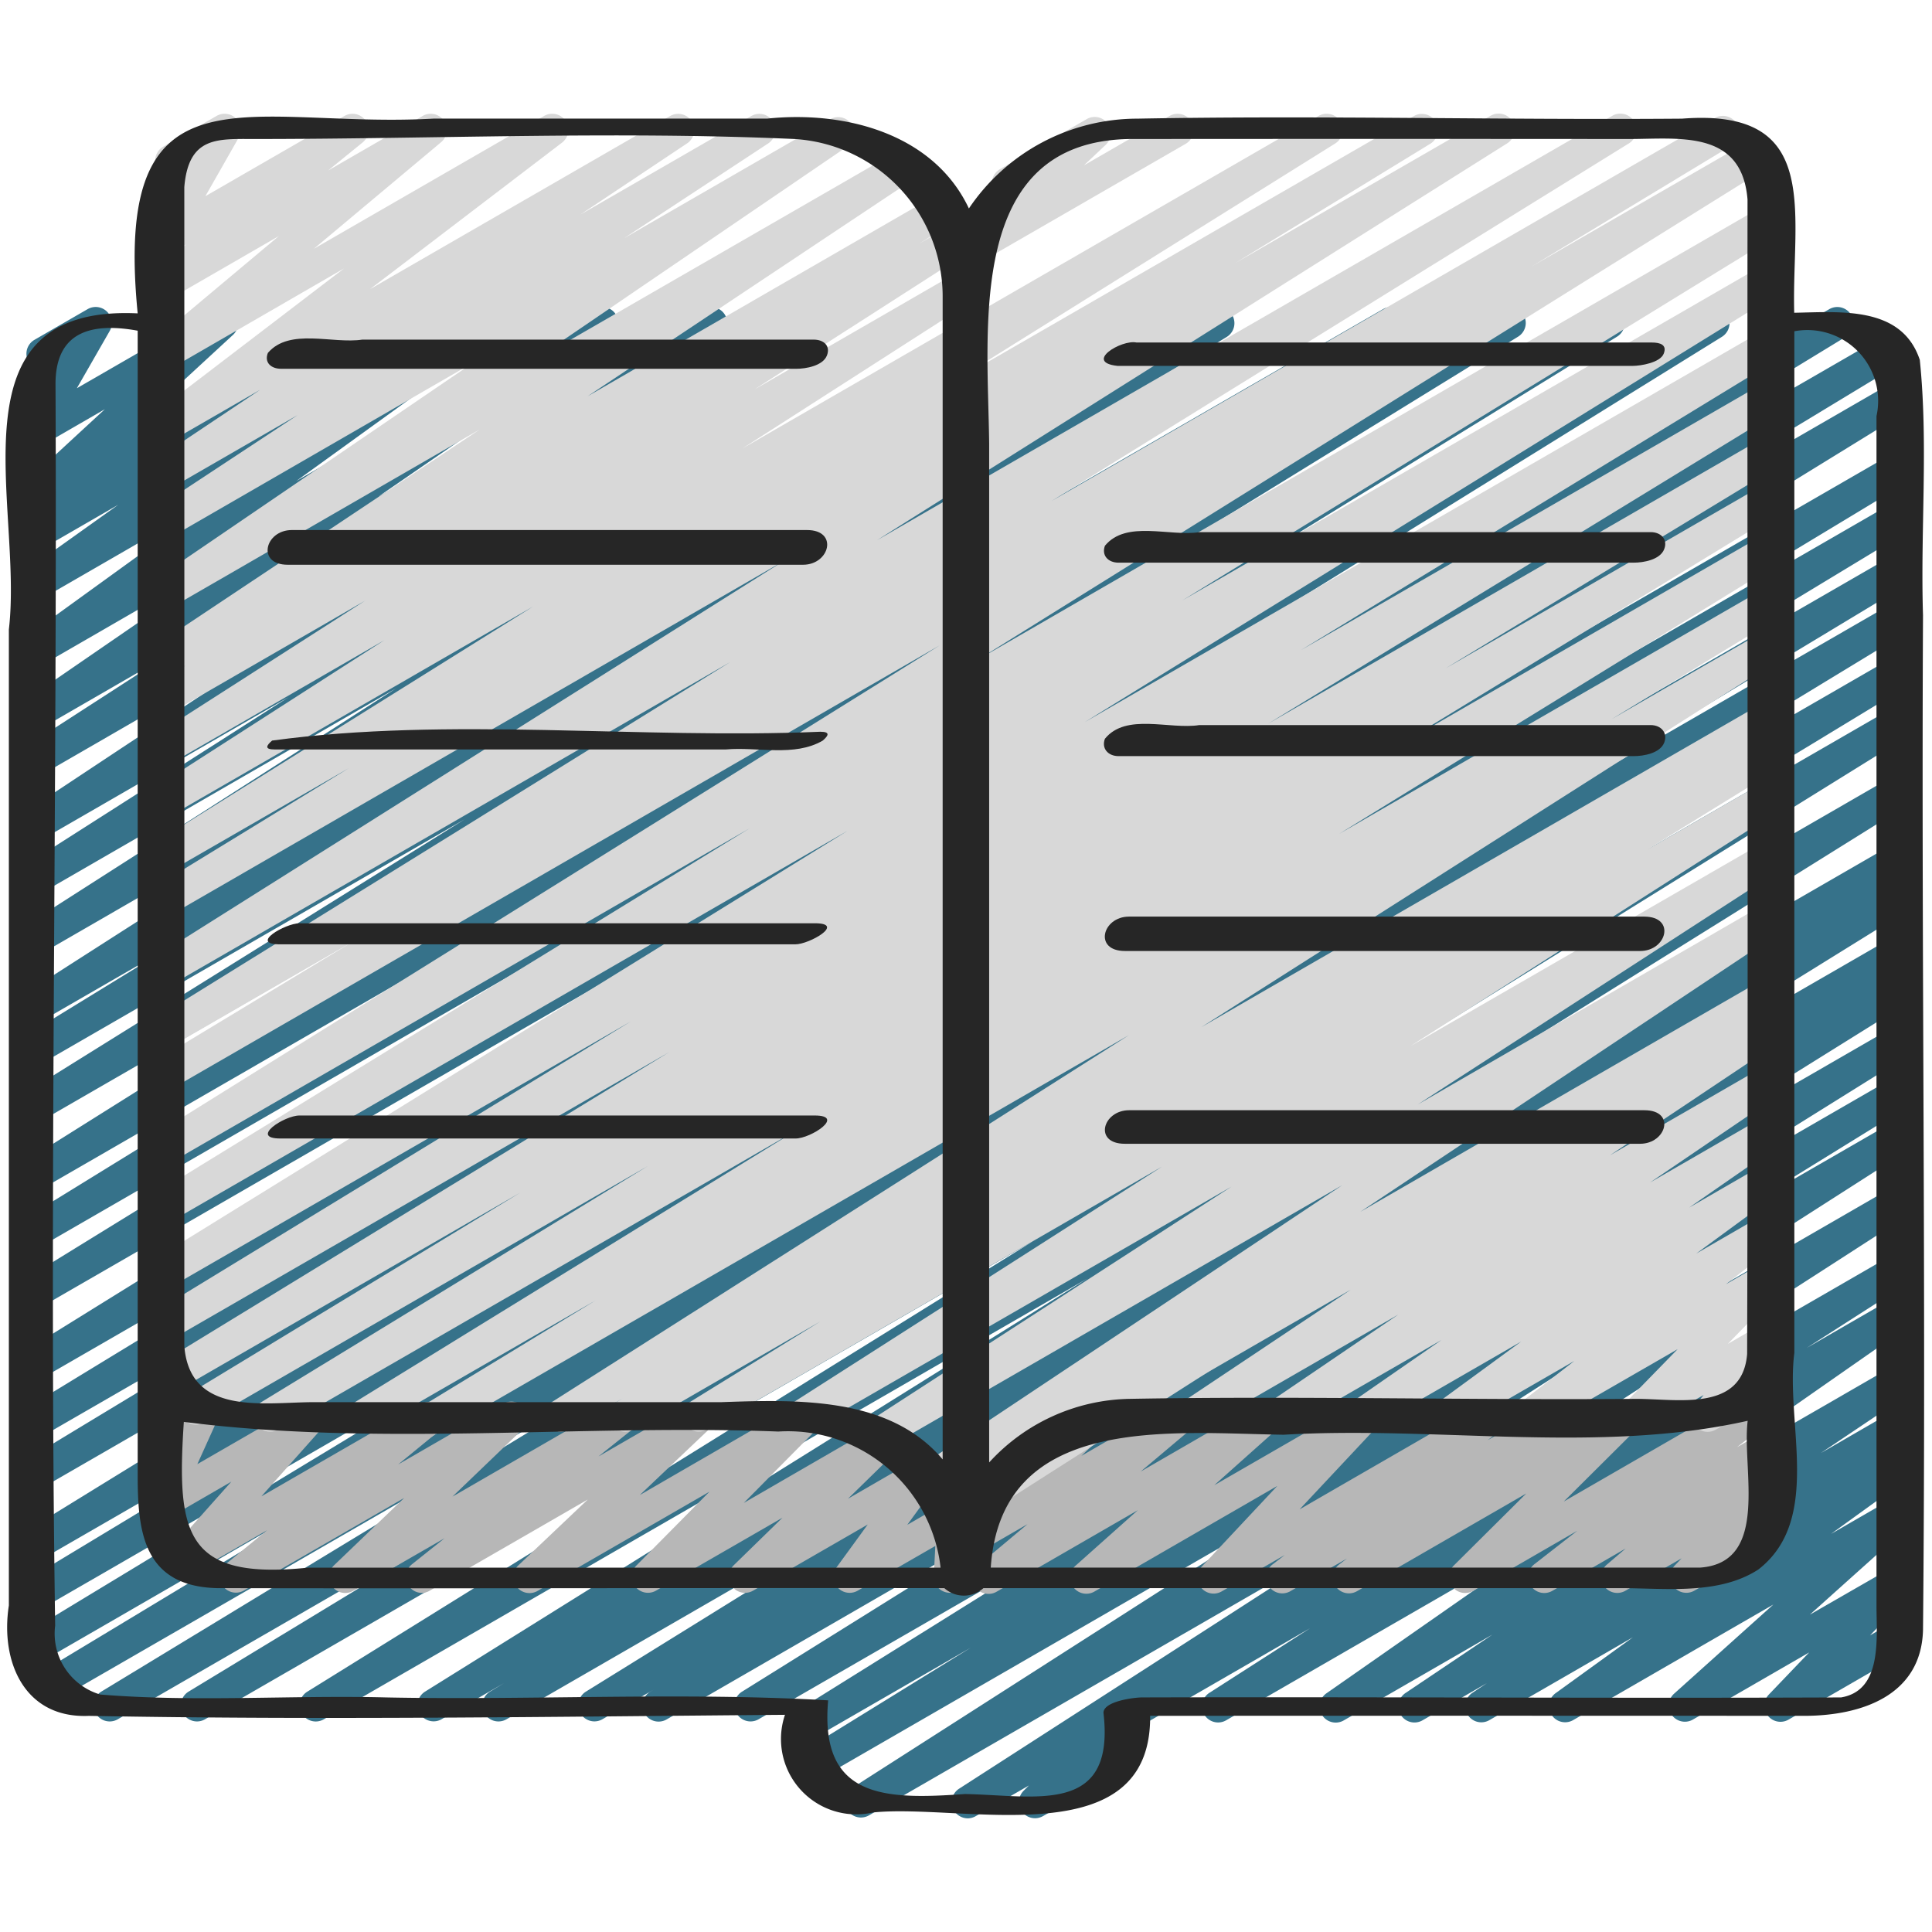 <svg xmlns="http://www.w3.org/2000/svg" version="1.1" xmlns:xlink="http://www.w3.org/1999/xlink" xmlns:svgjs="http://svgjs.com/svgjs" width="512" height="512" x="0" y="0" viewBox="0 0 60 60" style="enable-background:new 0 0 512 512" xml:space="preserve" class=""><g><path xmlns="http://www.w3.org/2000/svg" d="m35.472 53.5a.5.5 0 0 1 -.25-.933l23.498-13.567a.5.5 0 0 1 .519.854l-3.129 2.006 2.61-1.506a.5.5 0 0 1 .536.843l-7.931 5.535 7.395-4.268a.5.5 0 0 1 .528.848l-2.7 1.814 2.172-1.256a.5.5 0 0 1 .528.848l-.484.325a.5.5 0 0 1 .5.86l-2.4 1.734 1.859-1.073a.5.5 0 0 1 .584.8l-3.1 2.78 2.513-1.444a.5.5 0 0 1 .611.779l-1.254 1.308.643-.37a.5.5 0 0 1 .5.865l-3.678 2.124a.5.5 0 0 1 -.611-.778l1.254-1.31-3.623 2.092a.5.5 0 0 1 -.584-.8l3.095-2.78-6.218 3.59a.5.5 0 0 1 -.543-.838l2.4-1.735-4.464 2.577a.5.5 0 0 1 -.528-.848l.458-.306-2 1.156a.5.5 0 0 1 -.529-.848l2.7-1.814-4.619 2.666a.5.5 0 0 1 -.536-.843l7.931-5.536-11.052 6.378a.5.5 0 0 1 -.519-.854l3.132-2.009-4.964 2.866a.494.494 0 0 1 -.25.068z" fill="#36728a" data-original="#36728a" class=""></path><path xmlns="http://www.w3.org/2000/svg" d="m30.056 56.47a.5.5 0 0 1 -.271-.92l11.721-7.55-14.525 8.381a.5.5 0 0 1 -.519-.854l13.83-8.852-14.834 8.564a.5.5 0 0 1 -.513-.858l5.2-3.209-4.874 2.813a.5.5 0 0 1 -.515-.856l9.082-5.665-10.291 5.936a.5.5 0 0 1 -.515-.856l10.635-6.631-12.967 7.487a.5.5 0 0 1 -.51-.86l.1-.06-1.594.92a.5.5 0 0 1 -.513-.857l13.294-8.239-15.759 9.096a.5.5 0 0 1 -.509-.86l.446-.27-1.955 1.13a.5.5 0 0 1 -.514-.856l20.585-12.839-23.724 13.695a.5.5 0 0 1 -.514-.857l22.524-13.98-25.7 14.837a.5.5 0 0 1 -.509-.86l13.868-8.417-16.07 9.277a.5.5 0 0 1 -.509-.86l17.522-10.64-18.846 10.874a.5.5 0 0 1 -.507-.86l12.6-7.6-12.613 7.286a.5.5 0 0 1 -.509-.861l17.028-10.315-16.532 9.544a.5.5 0 0 1 -.509-.861l14.336-8.656-13.827 7.983a.5.5 0 0 1 -.511-.859l27.671-17.032-27.16 15.681a.5.5 0 0 1 -.509-.861l16.03-9.7-15.521 8.961a.5.5 0 0 1 -.509-.859l20.223-12.329-19.714 11.381a.5.5 0 0 1 -.513-.857l25.117-15.572-24.6 14.2a.5.5 0 0 1 -.512-.859l18.981-11.689-18.473 10.665a.5.5 0 0 1 -.512-.858l15.985-9.847-15.473 8.933a.5.5 0 0 1 -.515-.857l19.221-12.064-18.706 10.8a.5.5 0 0 1 -.514-.858l13.663-8.508-13.149 7.591a.5.5 0 0 1 -.511-.858l4.624-2.836-4.113 2.374a.5.5 0 0 1 -.519-.854l14.925-9.563-14.406 8.32a.5.5 0 0 1 -.519-.854l11.544-7.391-11.025 6.366a.5.5 0 0 1 -.519-.855l8.2-5.234-7.681 4.433a.5.5 0 0 1 -.526-.85l10.069-6.674-9.543 5.51a.5.5 0 0 1 -.521-.853l4.3-2.78-3.779 2.183a.5.5 0 0 1 -.533-.846l7.234-4.975-6.7 3.869a.5.5 0 0 1 -.543-.838l6.228-4.506-5.686 3.282a.5.5 0 0 1 -.54-.84l2.931-2.09-2.391 1.38a.5.5 0 0 1 -.537-.842l.4-.282a.5.5 0 0 1 -.454-.854l2.568-2.371-1.977 1.143a.5.5 0 0 1 -.68-.682l1.018-1.776-.05.028a.5.5 0 0 1 -.5-.866l1.654-.955a.5.5 0 0 1 .683.682l-1.018 1.775 4.26-2.457a.5.5 0 0 1 .589.8l-2.567 2.368 5.491-3.168a.5.5 0 0 1 .537.842l-.207.145 1.71-.987a.5.5 0 0 1 .54.84l-2.93 2.088 5.076-2.928a.5.5 0 0 1 .543.838l-6.229 4.502 9.257-5.34a.5.5 0 0 1 .533.845l-7.236 4.976 10.084-5.821a.5.5 0 0 1 .521.853l-4.3 2.775 6.29-3.628a.5.5 0 0 1 .526.85l-10.075 6.673 13.038-7.523a.5.5 0 0 1 .519.854l-8.2 5.236 10.549-6.09a.5.5 0 0 1 .52.854l-11.542 7.385 14.276-8.239a.5.5 0 0 1 .519.854l-14.927 9.559 18.042-10.413a.5.5 0 0 1 .511.859l-4.626 2.837 6.4-3.7a.5.5 0 0 1 .515.857l-13.655 8.5 16.214-9.353a.5.5 0 0 1 .516.856l-19.223 12.063 22.381-12.919a.5.5 0 0 1 .513.859l-15.99 9.846 18.55-10.705a.5.5 0 0 1 .513.859l-18.991 11.7 21.744-12.559a.5.5 0 0 1 .513.858l-25.118 15.57 28.451-16.428a.5.5 0 0 1 .51.86l-20.215 12.325 21.293-12.291a.5.5 0 0 1 .508.86l-16.021 9.7 15.833-9.148a.5.5 0 0 1 .511.859l-27.678 17.035 27.167-15.684a.5.5 0 0 1 .509.862l-14.35 8.664 13.841-7.991a.5.5 0 0 1 .509.861l-17.015 10.3 16.506-9.526a.5.5 0 0 1 .508.861l-12.622 7.612 12.114-6.993a.5.5 0 0 1 .509.86l-17.518 10.645 17.009-9.819a.5.5 0 0 1 .509.86l-13.862 8.414 13.353-7.709a.5.5 0 0 1 .513.858l-22.52 13.978 22.007-12.707a.5.5 0 0 1 .514.858l-20.592 12.843 20.078-11.593a.5.5 0 0 1 .509.861l-.483.292a.5.5 0 0 1 .487.872l-13.291 8.237 12.778-7.377a.5.5 0 0 1 .509.86l-.426.259a.5.5 0 0 1 .431.895l-10.634 6.629 10.12-5.841a.5.5 0 0 1 .514.857l-9.07 5.658 8.556-4.939a.5.5 0 0 1 .512.858l-5.192 3.207 4.68-2.7a.5.5 0 0 1 .519.853l-13.833 8.854 13.314-7.689a.5.5 0 0 1 .52.853l-23.773 15.324a.5.5 0 0 1 -.143.408l-.372.373a.5.5 0 0 1 .233.933l-2.792 1.609a.5.5 0 0 1 -.605-.785l.165-.165-1.647.95a.5.5 0 0 1 -.25.07z" fill="#36728a" data-original="#36728a" class=""></path><path xmlns="http://www.w3.org/2000/svg" d="m13.107 49.47a.5.5 0 0 1 -.312-.891l1.012-.808-2.828 1.629a.5.5 0 0 1 -.6-.793l2.173-2.086-4.985 2.879a.5.5 0 0 1 -.567-.817l1.292-1.059-2.36 1.363a.5.5 0 0 1 -.623-.765l1.876-2.108-1.9 1.1a.5.5 0 0 1 -.706-.638l.621-1.383a.5.5 0 0 1 -.668-.49l.068-1.703a.454.454 0 0 1 .185-.584l.073-.042a.5.5 0 0 1 .75.454l-.04 1.007.474-.273a.5.5 0 0 1 .706.639l-.619 1.369 3.241-1.87a.5.5 0 0 1 .623.764l-1.876 2.107 4.977-2.871a.5.5 0 0 1 .567.819l-1.295 1.061 3.258-1.88a.5.5 0 0 1 .6.793l-2.173 2.086 4.985-2.879a.5.5 0 0 1 .563.823l-1.012.808 2.827-1.631a.5.5 0 0 1 .594.8l-2.139 2.03 4.893-2.83a.5.5 0 0 1 .605.784l-2.267 2.29 4.15-2.4a.5.5 0 0 1 .6.79l-1.515 1.48 2.153-1.244a.5.5 0 0 1 .655.726l-.966 1.328 1.166-.672a.505.505 0 0 1 .511.005.5.5 0 0 1 .238.453l-.053 1.06a.5.5 0 0 1 .18.928l-.469.27a.5.5 0 0 1 -.75-.454l.047-.933-2.411 1.389a.5.5 0 0 1 -.655-.726l.967-1.329-3.561 2.055a.5.5 0 0 1 -.6-.79l1.513-1.476-3.929 2.266a.5.5 0 0 1 -.605-.784l2.268-2.291-5.327 3.075a.5.5 0 0 1 -.594-.8l2.141-2.031-4.9 2.826a.493.493 0 0 1 -.247.075z" fill="#b7b7b7" data-original="#b7b7b7" class=""></path><path xmlns="http://www.w3.org/2000/svg" d="m54.85 43.32a.5.5 0 0 1 -.25-.932l.12-.07a.5.5 0 0 1 .5.866l-.12.069a.494.494 0 0 1 -.25.067z" fill="#b7b7b7" data-original="#b7b7b7" class=""></path><path xmlns="http://www.w3.org/2000/svg" d="m30.7 49.5a.5.5 0 0 1 -.321-.884l1.531-1.282-1.465.846a.5.5 0 0 1 -.594-.795l1.289-1.226a.491.491 0 0 1 -.267-.222.5.5 0 0 1 .183-.682l2.683-1.55a.5.5 0 0 1 .595.795l-.751.714 2.8-1.617a.5.5 0 0 1 .571.816l-1.528 1.287 3.634-2.1a.5.5 0 0 1 .583.8l-1.933 1.725 4.379-2.525a.5.5 0 0 1 .615.774l-2.343 2.5 5.671-3.274a.5.5 0 0 1 .554.829l-.389.3 1.954-1.129a.5.5 0 0 1 .553.83l-.243.185 1.76-1.015a.5.5 0 0 1 .6.787l-2.256 2.244 6.153-3.552a.5.5 0 0 1 .557.827l-1.333 1.039.776-.447a.5.5 0 0 1 .574.814l-.586.5.012-.007a.5.5 0 0 1 .612.777l-.411.433a.5.5 0 0 1 .225.931l-2.525 1.454a.5.5 0 0 1 -.612-.777l.217-.228-1.747 1.008a.5.5 0 0 1 -.575-.813l.585-.5-2.278 1.315a.5.5 0 0 1 -.558-.827l1.332-1.038-3.238 1.869a.5.5 0 0 1 -.6-.787l2.255-2.241-5.261 3.037a.5.5 0 0 1 -.553-.83l.243-.186-1.765 1.019a.5.5 0 0 1 -.553-.829l.388-.3-1.959 1.131a.5.5 0 0 1 -.615-.775l2.342-2.5-5.68 3.28a.5.5 0 0 1 -.583-.806l1.933-1.722-4.388 2.533a.5.5 0 0 1 -.249.067z" fill="#b7b7b7" data-original="#b7b7b7" class=""></path><path xmlns="http://www.w3.org/2000/svg" d="m33.968 44.582a.5.5 0 0 1 -.25-.933l21-12.126a.5.5 0 0 1 .527.849l-5.245 3.506 4.723-2.726a.5.5 0 0 1 .531.846l-4.01 2.726 3.479-2.008a.5.5 0 0 1 .535.844l-2.8 1.943 2.268-1.309a.5.5 0 0 1 .545.836l-2.592 1.9 2.047-1.182a.5.5 0 0 1 .556.827l-1.682 1.308 1.126-.651a.5.5 0 0 1 .608.782l-1.674 1.721 1.066-.615a.5.5 0 0 1 .639.746l-.536.666a.492.492 0 0 1 .292.23.5.5 0 0 1 -.182.682l-1.659.957a.5.5 0 0 1 -.639-.746l.266-.331-1.875 1.076a.5.5 0 0 1 -.608-.781l1.676-1.719-4.336 2.5a.5.5 0 0 1 -.557-.827l1.684-1.307-3.7 2.134a.5.5 0 0 1 -.545-.836l2.595-1.9-4.741 2.736a.5.5 0 0 1 -.535-.843l2.8-1.941-4.824 2.784a.5.5 0 0 1 -.531-.845l4.014-2.729-6.192 3.574a.5.5 0 0 1 -.527-.848l5.244-3.5-7.731 4.464a.494.494 0 0 1 -.25.066z" fill="#d8d8d8" data-original="#d8d8d8" class=""></path><path xmlns="http://www.w3.org/2000/svg" d="m30.207 8.206a.5.5 0 0 1 -.343-.864l1.259-1.188a.5.5 0 0 1 -.068-.9l2.683-1.549a.5.5 0 0 1 .593.8l-.667.629 2.659-1.534a.5.5 0 0 1 .5.866l-6.366 3.673a.5.5 0 0 1 -.25.067z" fill="#d8d8d8" data-original="#d8d8d8" class=""></path><path xmlns="http://www.w3.org/2000/svg" d="m29.961 48.715a.5.5 0 0 1 -.464-.687l.194-.482a.508.508 0 0 1 -.49-.236.5.5 0 0 1 .158-.681l6.535-4.174-6.694 3.865a.5.5 0 0 1 -.527-.848l13.006-8.661-14.127 8.154a.5.5 0 0 1 -.522-.853l11.214-7.26-13.079 7.548a.5.5 0 0 1 -.519-.853l11.44-7.315-14.149 8.168a.5.5 0 0 1 -.512-.858l4.047-2.5-5.811 3.358a.5.5 0 0 1 -.511-.859l.178-.108-1.677.967a.5.5 0 0 1 -.518-.854l17.929-11.4-21.235 12.254a.5.5 0 0 1 -.51-.859l5.183-3.157-6.959 4.016a.5.5 0 0 1 -.512-.858l13.656-8.409-16.053 9.267a.5.5 0 0 1 -.511-.859l12-7.33-13.787 7.963a.5.5 0 0 1 -.51-.861l10.328-6.271-10.701 6.178a.5.5 0 0 1 -.511-.86l15.837-9.682-15.497 8.947a.5.5 0 0 1 -.51-.859l14.817-9.042-14.307 8.259a.5.5 0 0 1 -.512-.858l21.556-13.325-21.044 12.152a.5.5 0 0 1 -.511-.858l18.5-11.363-17.989 10.387a.5.5 0 0 1 -.514-.857l24.416-15.218-23.9 13.8a.5.5 0 0 1 -.509-.861l6.209-3.754-5.7 3.291a.5.5 0 0 1 -.513-.858l17.91-11.1-17.399 10.047a.5.5 0 0 1 -.516-.856l19.564-12.324-19.048 11a.5.5 0 0 1 -.51-.86l6.064-3.713-5.554 3.204a.5.5 0 0 1 -.514-.857l11.787-7.364-11.273 6.508a.5.5 0 0 1 -.52-.854l7.178-4.611-6.658 3.845a.5.5 0 0 1 -.519-.854l6.573-4.214-6.054 3.495a.5.5 0 0 1 -.515-.857l1-.629-.488.282a.5.5 0 0 1 -.527-.849l10.15-6.763-9.62 5.554a.5.5 0 0 1 -.531-.847l9.951-6.784-9.42 5.44a.5.5 0 0 1 -.525-.851l4.486-2.957-3.961 2.285a.5.5 0 0 1 -.527-.848l3.323-2.222-2.8 1.615a.5.5 0 0 1 -.553-.83l5.96-4.554-5.403 3.121a.5.5 0 0 1 -.571-.816l3.953-3.313-3.382 1.953a.5.5 0 0 1 -.565-.821l1.072-.874-.507.293a.5.5 0 0 1 -.68-.681l1.029-1.813-.062.035a.5.5 0 0 1 -.5-.866l1.659-.956a.5.5 0 0 1 .684.681l-1.032 1.812 4.322-2.493a.5.5 0 0 1 .566.82l-1.075.875 2.937-1.695a.5.5 0 0 1 .571.816l-3.953 3.311 7.154-4.127a.5.5 0 0 1 .554.83l-5.962 4.55 9.325-5.38a.5.5 0 0 1 .528.848l-3.325 2.219 5.318-3.067a.5.5 0 0 1 .525.85l-4.484 2.95 6.4-3.695a.5.5 0 0 1 .532.846l-9.954 6.786 11.508-6.637a.5.5 0 0 1 .528.849l-10.145 6.758 10.794-6.232a.5.5 0 0 1 .516.857l-1.013.635.927-.536a.5.5 0 0 1 .519.854l-6.569 4.215 6.292-3.633a.5.5 0 0 1 .52.854l-7.174 4.605 17.89-10.326a.5.5 0 0 1 .515.857l-11.794 7.365 14.246-8.222a.5.5 0 0 1 .511.859l-6.063 3.709 7.918-4.568a.5.5 0 0 1 .517.856l-19.566 12.322 22.831-13.178a.5.5 0 0 1 .514.858l-17.921 11.1 20.593-11.89a.5.5 0 0 1 .509.861l-6.2 3.751 6.758-3.9a.5.5 0 0 1 .515.858l-24.4 15.211 24.287-14.03a.5.5 0 0 1 .511.86l-18.51 11.367 18-10.392a.5.5 0 0 1 .512.858l-21.544 13.314 21.031-12.142a.5.5 0 0 1 .51.86l-14.83 9.048 14.32-8.266a.5.5 0 0 1 .51.86l-15.846 9.689 15.336-8.855a.5.5 0 0 1 .509.86l-10.329 6.273 9.821-5.669a.5.5 0 0 1 .51.86l-12.014 7.337 11.5-6.641a.5.5 0 0 1 .511.859l-13.645 8.401 13.137-7.581a.5.5 0 0 1 .509.86l-5.183 3.158 4.674-2.7a.5.5 0 0 1 .518.855l-17.93 11.408 17.412-10.053a.5.5 0 0 1 .51.86l-.432.263a.5.5 0 0 1 .434.9l-4.051 2.5 3.539-2.044a.5.5 0 0 1 .519.855l-11.439 7.308 10.92-6.3a.5.5 0 0 1 .521.853l-11.21 7.258 10.689-6.175a.5.5 0 0 1 .527.849l-13 8.66 12.476-7.2a.5.5 0 0 1 .519.854l-24.131 15.412-.567 1.4a.5.5 0 0 1 -.247.495l-.087.049a.5.5 0 0 1 -.249.071z" fill="#d8d8d8" data-original="#d8d8d8" class=""></path><g xmlns="http://www.w3.org/2000/svg" fill="#262626"><path d="m.275 19.55q0 11.2 0 22.41v7.9c-.271 1.754.491 3.515 2.484 3.428 7.2.134 14.416.025 21.619-.033a2.34 2.34 0 0 0 2.741 3.032c2.819-.284 8.637 1.365 8.6-3q10.167-.006 20.333 0c1.753-.006 3.616-.627 3.669-2.666.1-10.5-.054-21.009 0-31.513-.084-2.635.169-5.325-.1-7.932-.56-1.681-2.455-1.489-3.9-1.463-.084-3.106.9-6.37-3.485-6.028-5.636.045-11.279-.106-16.914 0a6.308 6.308 0 0 0 -5.232 2.789c-1.09-2.314-3.829-3.043-6.258-2.791h-10.356c-5.776.326-9.988-1.933-9.2 6.049-5.93-.28-3.544 5.961-4.001 9.818zm52.53 29.133h-22.036c.322-4.8 5.584-4.176 9.1-4.126 4.743-.279 9.79.607 14.407-.433-.187 1.491.703 4.398-1.471 4.559zm-17.718-44.366q7.752-.006 15.5 0c1.553 0 3.506-.3 3.684 1.877-.012 11.949.022 23.91-.012 35.854-.146 1.81-2.15 1.395-3.441 1.395-5.25.042-10.506-.094-15.755 0a6.046 6.046 0 0 0 -4.344 1.975v-31.659c-.042-3.609-.719-9.37 4.368-9.442zm-29.363 1.491c.133-1.579 1.036-1.491 2.167-1.491 5.577 0 11.213-.25 16.784 0a4.9 4.9 0 0 1 4.6 4.877v36.129c-1.641-1.947-4.482-1.861-6.866-1.778h-12.644c-1.555 0-3.864.45-4.041-1.739q.003-17.999 0-35.998zm-.015 38.35c6.044.772 12.343.066 18.461.3a4.773 4.773 0 0 1 5.041 4.227h-19.646c-3.82.393-4.085-1.053-3.856-4.527zm-3.985-32.249c.008-1.615 1.12-1.9 2.552-1.639v35.551c0 1.744.174 3.439 2.462 3.5 7.529.017 15.06-.011 22.59 0a.907.907 0 0 0 1.213 0h19.776c1.4 0 3.063.22 4.292-.58 1.991-1.549.836-4.545 1.116-6.725q0-15.849 0-31.729a2.2 2.2 0 0 1 2.551 2.635q0 11.305 0 22.612v14.334c0 1.01.186 2.633-1.1 2.847-7.216.03-14.476-.02-21.707 0-.247 0-1.2.117-1.2.479.372 3.193-2.086 2.564-4.3 2.521-2.456.173-4.524.166-4.25-2.909-4.485-.261-9.18 0-13.733-.091-2.951-.074-5.943.151-8.873-.09a1.974 1.974 0 0 1 -1.4-2.142c-.189-12.852.071-25.722.011-38.574z" fill="#262626" data-original="#262626" class=""></path><path d="m8.73 11.453h16c.294 0 .825-.09.951-.413.117-.3-.1-.493-.411-.493h-14.017c-.927.141-2.258-.373-2.934.413-.119.298.1.493.411.493z" fill="#262626" data-original="#262626" class=""></path><path d="m8.938 17.539h16c.833 0 1.107-1.078.124-1.078h-16c-.833 0-1.107 1.078-.124 1.078z" fill="#262626" data-original="#262626" class=""></path><path d="m25.475 22.725c-5.631.238-11.507-.474-17.024.274-.176.15-.25.276.074.276h14.017c.982-.089 2.126.24 3.007-.274.176-.15.251-.276-.074-.276z" fill="#262626" data-original="#262626" class=""></path><path d="m22.713 29.327h1.987c.438 0 1.57-.654.608-.654h-16.008c-.438 0-1.57.654-.608.654z" fill="#262626" data-original="#262626" class=""></path><path d="m11.279 34.643h-1.979c-.476 0-1.56.714-.592.714h16c.476 0 1.56-.714.592-.714z" fill="#262626" data-original="#262626" class=""></path><path d="m50.705 11.363c.251 0 .851-.1.962-.376s-.1-.35-.372-.35h-16c-.466-.1-1.643.613-.59.726z" fill="#262626" data-original="#262626" class=""></path><path d="m51.265 16.526h-14.018c-.925.145-2.269-.382-2.932.422-.113.3.1.526.42.526h16c.3 0 .823-.087.949-.422.116-.3-.1-.526-.419-.526z" fill="#262626" data-original="#262626" class=""></path><path d="m34.737 23.482h16c.306 0 .822-.087.949-.425.112-.3-.1-.539-.423-.539h-14.018c-.925.146-2.273-.385-2.931.425-.114.302.1.539.423.539z" fill="#262626" data-original="#262626" class=""></path><path d="m51.063 28.466h-16c-.83 0-1.11 1.068-.126 1.068h16c.83 0 1.11-1.068.126-1.068z" fill="#262626" data-original="#262626" class=""></path><path d="m51.067 34.479h-16c-.821 0-1.118 1.042-.134 1.042h16c.821 0 1.118-1.042.134-1.042z" fill="#262626" data-original="#262626" class=""></path></g></g></svg>
